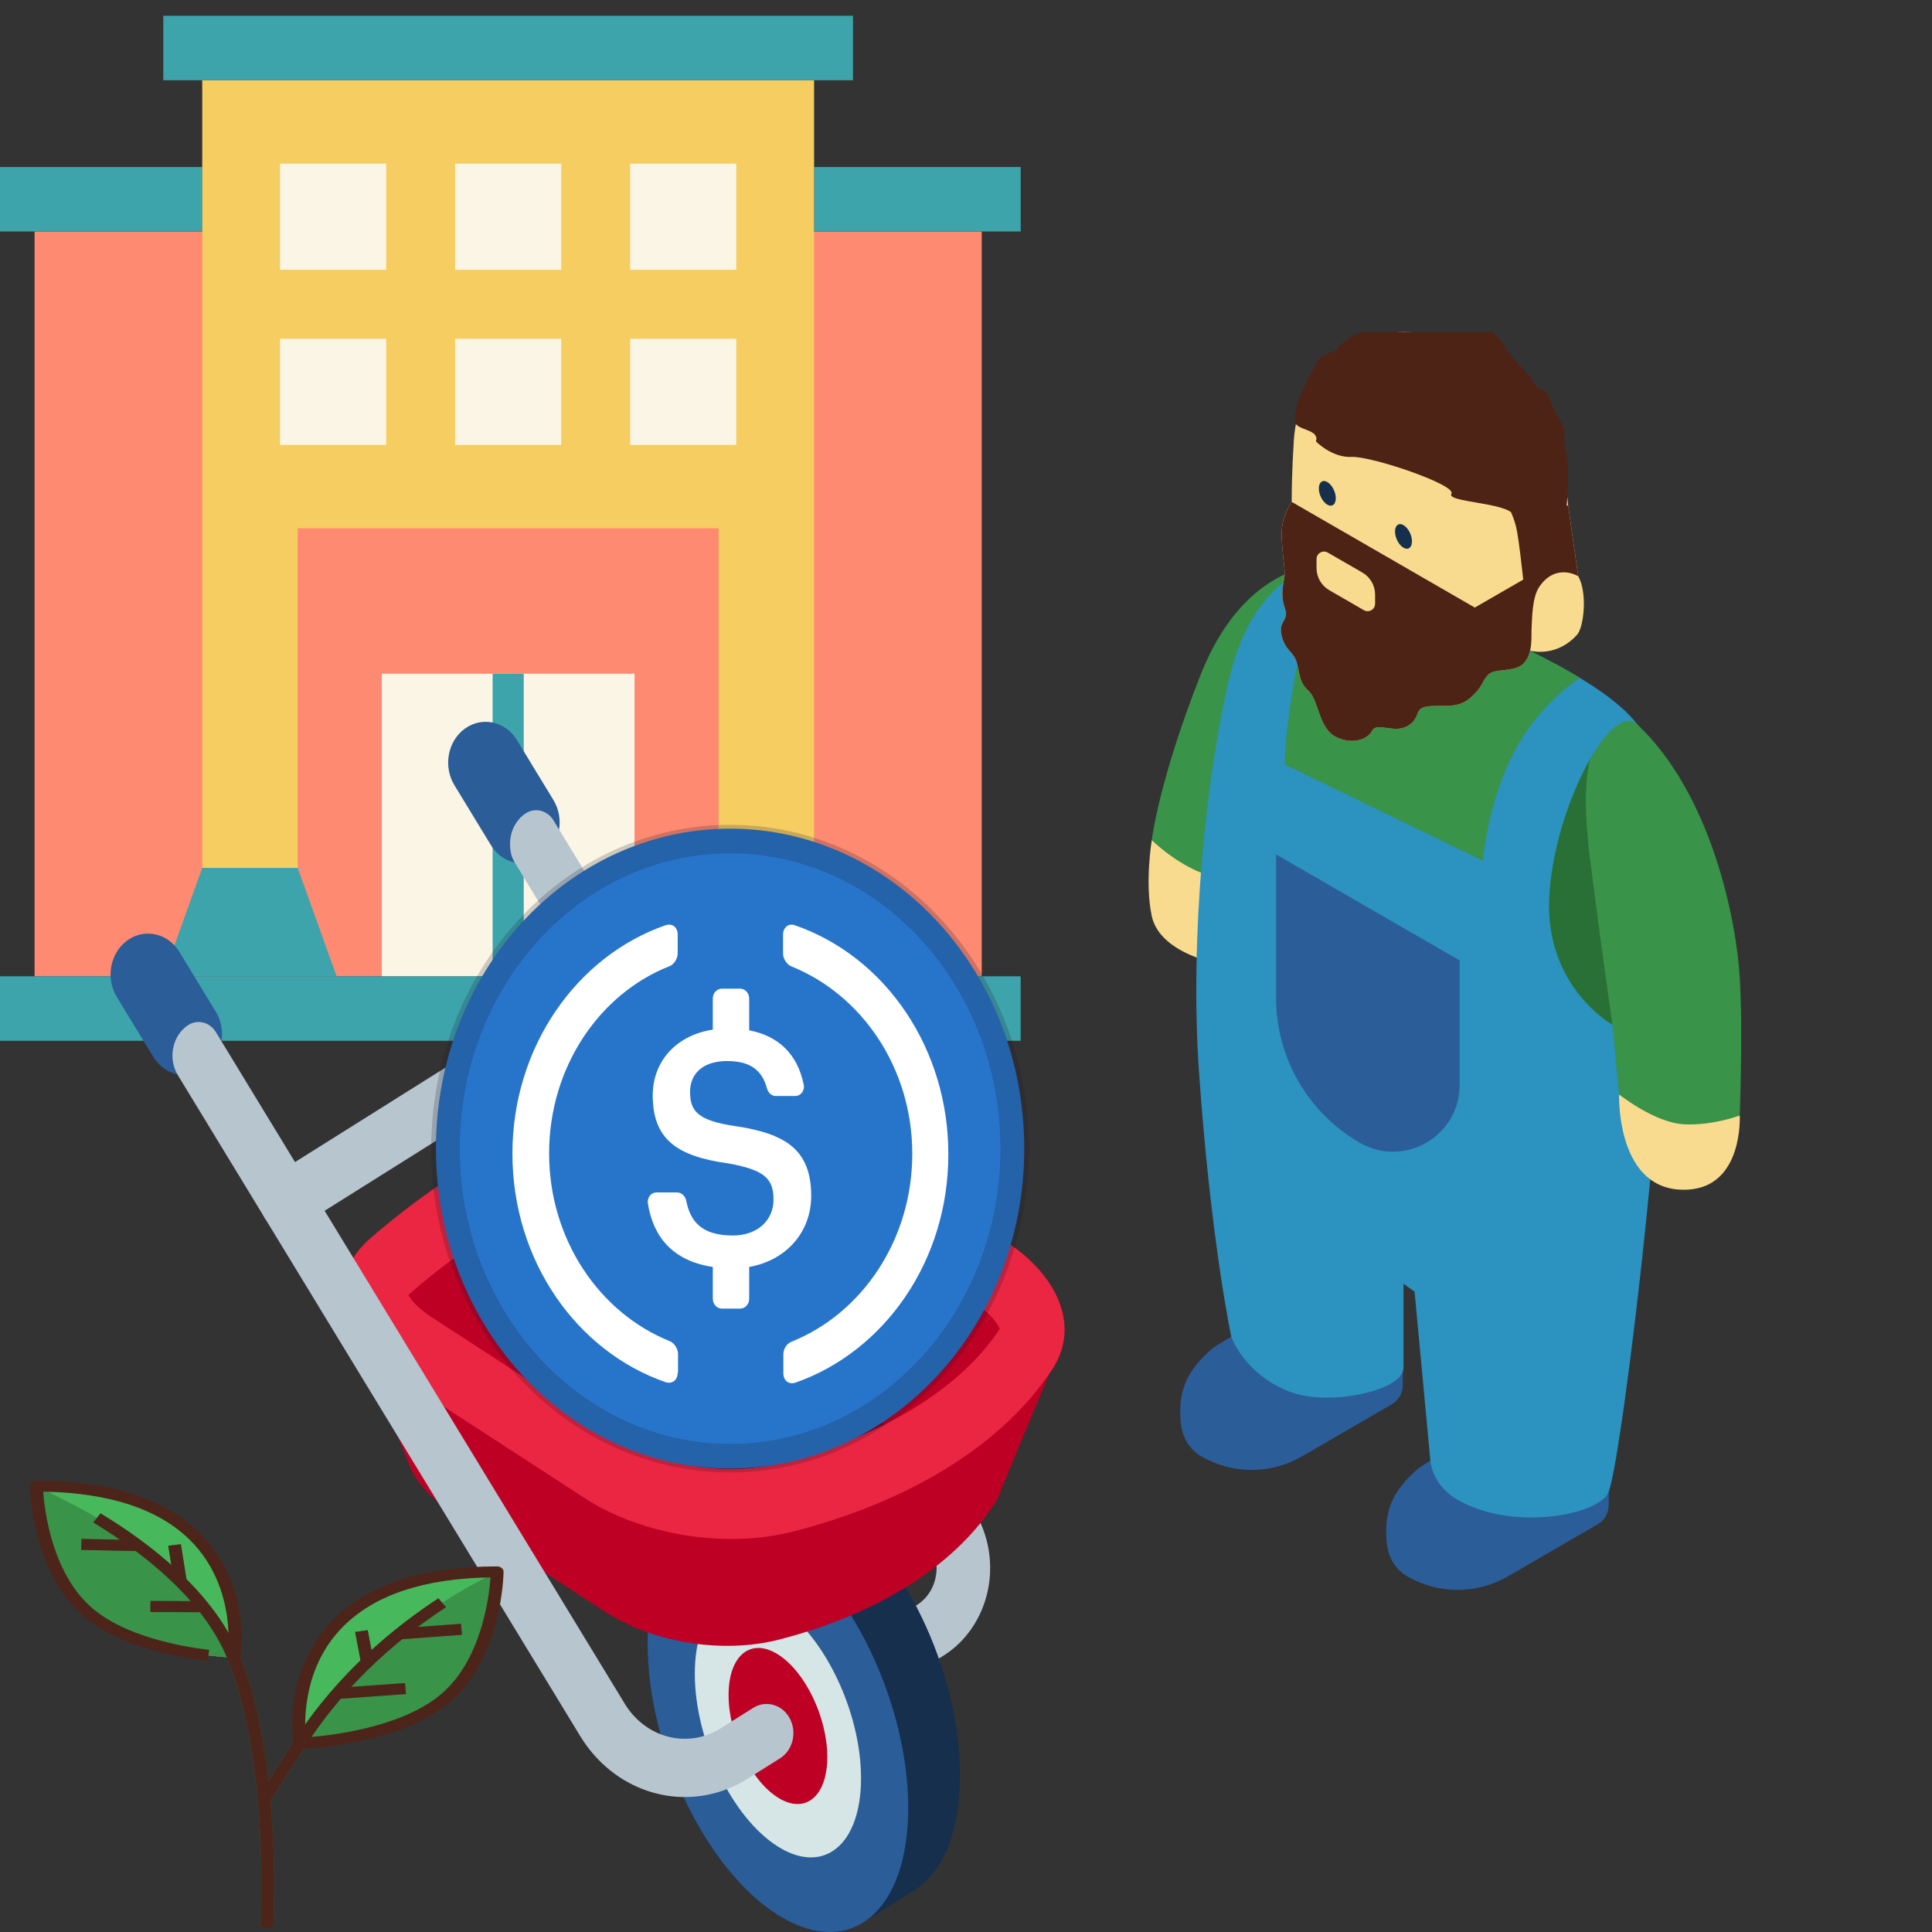 <svg width="192" height="192" viewBox="0 0 192 192" fill="none" xmlns="http://www.w3.org/2000/svg">
<rect x="0" y="0" width="192" height="192" fill="#333333" stroke="none"/>
<g clip-path="url(#clip0)">
<path d="M3.436 23.004H97.565V97.025H3.436V23.004Z" fill="#FE8A71"/>
<path d="M37.941 66.95H63.059V97.024H37.941V66.95Z" fill="#FAF5E4"/>
<path d="M80.904 16.597H101.434V23.004H80.904V16.597Z" fill="#3DA4AB"/>
<path d="M-0.432 16.597H20.098V23.004H-0.432V16.597Z" fill="#3DA4AB"/>
<path d="M20.098 7.975V86.253H29.584V52.5H71.416V86.253H80.902V7.975H20.098Z" fill="#F6CD61"/>
<path d="M45.228 33.665H55.777V44.214H45.228V33.665Z" fill="#FAF5E4"/>
<path d="M27.828 33.665H38.377V44.214H27.828V33.665Z" fill="#FAF5E4"/>
<path d="M62.623 33.665H73.172V44.214H62.623V33.665Z" fill="#FAF5E4"/>
<path d="M45.228 16.261H55.777V26.809H45.228V16.261Z" fill="#FAF5E4"/>
<path d="M27.828 16.261H38.377V26.809H27.828V16.261Z" fill="#FAF5E4"/>
<path d="M62.623 16.261H73.172V26.809H62.623V16.261Z" fill="#FAF5E4"/>
<path d="M16.23 97.025L20.098 86.253H29.584L33.452 97.025H16.23Z" fill="#3DA4AB"/>
<path d="M67.549 97.025L71.416 86.253H80.902L84.77 97.025H67.549Z" fill="#3DA4AB"/>
<path d="M-0.432 97.024H101.433V103.432H-0.432V97.024Z" fill="#3DA4AB"/>
<path d="M16.23 1.567H84.77V7.974H16.23V1.567Z" fill="#3DA4AB"/>
<path d="M48.957 66.95H52.047V97.024H48.957V66.95Z" fill="#3DA4AB"/>
<g clip-path="url(#clip1)">
<path d="M51.893 85.798C50.685 85.798 49.5 85.16 48.783 83.982L45.157 78.027C44.021 76.16 44.49 73.644 46.206 72.407C47.923 71.171 50.235 71.682 51.372 73.549L54.997 79.504C56.134 81.371 55.665 83.887 53.949 85.124C53.315 85.58 52.6 85.798 51.893 85.798Z" fill="#2B5D99"/>
<path d="M96.864 150.257L57.83 86.183L57.837 86.179L55.002 81.521C54.373 80.49 53.096 80.207 52.148 80.891C51.097 81.648 50.582 82.953 50.706 84.229C50.727 84.734 50.867 85.238 51.143 85.691L92.427 153.458C93.032 154.449 93.227 155.632 92.976 156.79C92.725 157.948 92.067 158.914 91.12 159.508L77.106 168.311C75.833 169.11 75.397 170.882 76.131 172.268C76.624 173.197 77.519 173.716 78.439 173.716C78.891 173.716 79.349 173.591 79.767 173.328L93.782 164.524C95.981 163.143 97.577 160.807 98.158 158.116C98.74 155.426 98.269 152.561 96.864 150.257Z" fill="#B6C5CE"/>
<path d="M18.345 106.845C17.136 106.845 15.951 106.207 15.234 105.029L11.608 99.074C10.472 97.207 10.942 94.691 12.657 93.454C14.374 92.218 16.687 92.729 17.823 94.596L21.448 100.55C22.585 102.418 22.115 104.934 20.399 106.171C19.766 106.627 19.052 106.845 18.345 106.845Z" fill="#2B5D99"/>
<path d="M95.409 176.42C95.409 166.047 89.612 153.995 82.461 149.504C79.1 147.393 76.039 147.327 73.737 148.928V148.926L68.642 152.129L68.644 152.13C66.016 153.916 64.363 157.855 64.363 163.394C64.363 173.767 70.16 185.817 77.31 190.31C80.451 192.281 83.33 192.468 85.571 191.178L85.57 191.18L91.087 187.711H91.082C93.737 185.939 95.409 181.988 95.409 176.42Z" fill="#162F4D"/>
<path d="M90.259 179.661C90.259 190.033 84.462 194.801 77.311 190.31C70.16 185.817 64.363 173.767 64.363 163.394C64.363 153.02 70.16 148.252 77.311 152.745C84.462 157.236 90.259 169.286 90.259 179.661Z" fill="#2B5D99"/>
<path d="M85.569 176.715C85.569 183.333 81.871 186.375 77.309 183.51C72.746 180.644 69.049 172.956 69.049 166.339C69.049 159.721 72.747 156.679 77.309 159.545C81.871 162.41 85.569 170.097 85.569 176.715Z" fill="#D6E5E5"/>
<path d="M82.215 174.608C82.215 178.537 80.02 180.344 77.311 178.642C74.603 176.941 72.406 172.376 72.406 168.446C72.406 164.516 74.603 162.711 77.311 164.412C80.02 166.113 82.215 170.678 82.215 174.608Z" fill="#BF0025"/>
<path d="M105.795 132.857L105.755 132.856C106.122 129.335 103.741 125.587 99.118 122.848L80.101 111.299C73.68 107.497 64.458 106.779 58.242 109.599C49.982 113.347 42.766 117.88 36.799 123.069C34.596 124.984 33.752 127.355 34.176 129.749H34.175L34.176 129.75C34.363 130.801 34.794 131.857 35.463 132.881L40.514 145.167C41.099 146.942 42.52 148.692 44.724 150.161L59.99 160.08C64.739 163.243 71.785 164.397 77.436 162.937C87.203 160.412 94.749 155.672 98.769 149.536C99.051 149.105 99.27 148.662 99.432 148.211L99.434 148.206C99.46 148.13 99.483 148.054 99.507 147.979L104.268 136.529C104.379 136.369 104.489 136.208 104.595 136.047C105.235 135.071 105.609 134.042 105.739 132.99L105.795 132.857Z" fill="#BF0025"/>
<path d="M36.799 123.069C32.309 126.973 33.45 132.766 39.505 136.798L57.89 148.744C63.61 152.555 72.096 153.944 78.901 152.186C90.665 149.145 99.754 143.436 104.594 136.046C107.395 131.772 105.182 126.441 99.117 122.848L80.099 111.299C73.68 107.497 64.457 106.779 58.241 109.599C49.981 113.347 42.765 117.88 36.799 123.069Z" fill="#EA2642"/>
<path d="M66.989 114.834C70.612 114.834 74.266 115.766 77.021 117.389L96.005 128.918L96.064 128.953C98.337 130.299 99.166 131.573 99.364 132.057C95.422 138.039 87.635 142.784 77.428 145.423C75.975 145.798 74.382 145.988 72.691 145.988C68.495 145.988 64.21 144.802 61.229 142.816L61.199 142.795L61.168 142.776L42.817 130.852C41.476 129.955 40.828 129.145 40.574 128.703C40.63 128.645 40.702 128.576 40.79 128.499C46.291 123.714 52.991 119.514 60.703 116.015C62.381 115.254 64.613 114.834 66.989 114.834Z" fill="#BF0025"/>
<path d="M61.197 142.796L61.227 142.816C64.209 144.802 68.494 145.988 72.69 145.988C74.38 145.988 75.973 145.798 77.425 145.423C81.288 144.424 84.803 143.124 87.896 141.569L77.019 134.964C74.265 133.34 70.61 132.41 66.987 132.41C64.612 132.41 62.379 132.829 60.701 133.59C58.019 134.807 55.463 136.11 53.033 137.492L61.166 142.776L61.197 142.796Z" fill="#8F001C"/>
<path d="M78.492 170.785C77.757 169.399 76.129 168.925 74.856 169.725L71.617 171.759C68.355 173.809 64.171 172.736 62.092 169.32L24.289 107.226L21.453 102.569C20.825 101.537 19.547 101.255 18.599 101.938C17.096 103.021 16.684 105.226 17.68 106.861L19.85 110.425L57.653 172.519C60.038 176.437 64.008 178.588 68.067 178.588C70.185 178.588 72.328 178.002 74.279 176.776L77.518 174.742C78.791 173.942 79.228 172.17 78.492 170.785Z" fill="#B6C5CE"/>
<path d="M28.483 122.253C27.563 122.253 26.668 121.734 26.176 120.804C25.44 119.42 25.876 117.648 27.15 116.848L60.683 95.784C61.957 94.984 63.586 95.459 64.32 96.844C65.055 98.229 64.619 100.001 63.346 100.8L29.812 121.865C29.393 122.128 28.935 122.253 28.483 122.253Z" fill="#B6C5CE"/>
<g style="mix-blend-mode:multiply" opacity="0.1">
<g style="mix-blend-mode:multiply" opacity="0.1">
<path d="M71.246 143.37C85.845 143.37 97.68 130.494 97.68 114.611C97.68 98.727 85.845 85.851 71.246 85.851C56.647 85.851 44.812 98.727 44.812 114.611C44.812 130.494 56.647 143.37 71.246 143.37Z" stroke="#191326" stroke-width="3"/>
</g>
</g>
<path d="M29.808 173.252C29.808 173.252 26.9 156.213 49.408 156.213C49.408 156.213 49.282 164.427 44.35 168.697C39.419 172.968 29.808 173.252 29.808 173.252Z" fill="#47B85B"/>
<path d="M49.409 156.213C49.409 156.213 49.283 164.437 44.351 168.697C39.419 172.957 29.809 173.252 29.809 173.252C34.07 166.578 39.811 162.035 43.946 159.282C46.374 157.665 49.409 156.213 49.409 156.213Z" fill="#399349"/>
<path d="M23.233 164.733C23.233 164.733 26.142 147.694 3.633 147.694C3.633 147.694 3.759 155.908 8.691 160.178C13.623 164.449 23.233 164.733 23.233 164.733Z" fill="#47B85B"/>
<path d="M23.233 164.733C23.233 164.733 13.61 164.438 8.691 160.178C3.759 155.918 3.633 147.694 3.633 147.694C3.633 147.694 7.932 149.802 9.639 150.84C14.407 153.756 20.717 158.529 23.233 164.733Z" fill="#399349"/>
<path d="M27.152 191.635L25.888 191.58C25.9 191.416 26.849 175.294 22.638 164.918C20.184 158.856 14.014 154.171 9.271 151.298L9.992 150.402C14.886 153.362 21.259 158.223 23.826 164.558C28.126 175.131 27.165 191.471 27.152 191.635Z" fill="#2B6E37"/>
<path d="M8.101 152.939L13.754 153.051L13.725 154.144L8.072 154.031L8.101 152.939Z" fill="#2B6E37"/>
<path d="M17.976 153.466L18.552 157.092L17.299 157.241L16.723 153.615L17.976 153.466Z" fill="#2B6E37"/>
<path d="M14.954 159.104L20.201 159.127L20.195 160.219L14.947 160.197L14.954 159.104Z" fill="#2B6E37"/>
<path d="M26.799 179.052L25.699 178.516C26.812 176.791 28.001 174.934 29.253 172.979C33.603 166.185 39.432 161.543 43.567 158.845L44.326 159.719C40.292 162.351 34.602 166.884 30.365 173.514C29.113 175.469 27.912 177.326 26.799 179.052Z" fill="#2B6E37"/>
<path d="M45.806 161.375L45.912 162.463L39.772 162.91L39.666 161.821L45.806 161.375Z" fill="#2B6E37"/>
<path d="M36.538 162.007L37.125 165.055L35.878 165.234L35.291 162.186L36.538 162.007Z" fill="#2B6E37"/>
<path d="M40.242 167.263L40.346 168.352L33.588 168.832L33.484 167.743L40.242 167.263Z" fill="#2B6E37"/>
<path d="M20.615 165.06C17.492 164.678 11.738 163.597 8.235 160.56C3.19 156.191 3 148.043 3 147.705C3 147.563 3.063 147.421 3.177 147.311C3.291 147.202 3.468 147.147 3.632 147.147C10.941 147.147 16.404 148.917 19.882 152.39C25.029 157.546 23.916 164.514 23.865 164.809L22.613 164.645L23.233 164.722L22.613 164.645C22.626 164.58 23.688 157.862 18.921 153.089C15.797 149.976 10.878 148.349 4.29 148.24C4.429 150.129 5.175 156.355 9.133 159.785C12.37 162.592 17.833 163.608 20.792 163.968L20.615 165.06Z" fill="#4D2419"/>
<path d="M29.808 173.798C29.492 173.798 29.226 173.602 29.189 173.329C29.138 173.034 28.012 166.065 33.172 160.91C36.637 157.436 42.1 155.667 49.409 155.667C49.573 155.667 49.737 155.722 49.864 155.831C49.99 155.94 50.054 156.071 50.041 156.224C50.041 156.574 49.851 164.711 44.793 169.08C39.748 173.449 30.225 173.787 29.821 173.798H29.808ZM48.751 156.759C42.163 156.858 37.256 158.496 34.133 161.609C30.112 165.617 30.238 171.013 30.377 172.662C32.514 172.52 39.899 171.767 43.908 168.304C47.866 164.886 48.612 158.66 48.751 156.759Z" fill="#4D2419"/>
<path d="M27.152 191.635L25.888 191.58C25.9 191.416 26.849 175.294 22.638 164.918C20.184 158.856 14.014 154.171 9.271 151.298L9.992 150.402C14.886 153.362 21.259 158.223 23.826 164.558C28.126 175.131 27.165 191.471 27.152 191.635Z" fill="#4D2419"/>
<path d="M8.101 152.939L13.754 153.051L13.725 154.144L8.072 154.031L8.101 152.939Z" fill="#4D2419"/>
<path d="M17.976 153.466L18.552 157.092L17.299 157.241L16.723 153.615L17.976 153.466Z" fill="#4D2419"/>
<path d="M14.954 159.104L20.201 159.127L20.195 160.219L14.947 160.197L14.954 159.104Z" fill="#4D2419"/>
<path d="M26.799 179.052L25.699 178.516C26.812 176.791 28.001 174.934 29.253 172.979C33.603 166.185 39.432 161.543 43.567 158.845L44.326 159.719C40.292 162.351 34.602 166.884 30.365 173.514C29.113 175.469 27.912 177.326 26.799 179.052Z" fill="#4D2419"/>
<path d="M45.806 161.375L45.912 162.463L39.772 162.91L39.666 161.821L45.806 161.375Z" fill="#4D2419"/>
<path d="M36.538 162.007L37.125 165.055L35.878 165.234L35.291 162.186L36.538 162.007Z" fill="#4D2419"/>
<path d="M40.242 167.263L40.346 168.352L33.588 168.832L33.484 167.743L40.242 167.263Z" fill="#4D2419"/>
<path d="M72.556 145.948C88.701 145.948 101.79 131.711 101.79 114.149C101.79 96.588 88.701 82.351 72.556 82.351C56.411 82.351 43.322 96.588 43.322 114.149C43.322 131.711 56.411 145.948 72.556 145.948Z" fill="#2775CA"/>
<path d="M67.348 136.413C67.348 137.15 66.799 137.572 66.154 137.361C57.313 134.307 50.924 125.287 50.924 114.653C50.924 104.018 57.345 94.998 66.154 91.944C66.832 91.734 67.348 92.155 67.348 92.892V94.752C67.348 95.243 66.993 95.84 66.541 96.016C59.572 98.754 54.57 106.054 54.57 114.618C54.57 123.181 59.572 130.482 66.574 133.289C66.994 133.465 67.381 134.026 67.381 134.553V136.413H67.349H67.348ZM74.453 129.066C74.453 129.627 74.033 130.048 73.549 130.048H71.742C71.226 130.048 70.838 129.592 70.838 129.066V125.907C66.838 125.311 64.902 122.889 64.385 119.59C64.365 119.457 64.372 119.321 64.405 119.191C64.437 119.06 64.496 118.94 64.575 118.836C64.655 118.733 64.754 118.65 64.866 118.592C64.978 118.534 65.1 118.504 65.224 118.502H67.289C67.709 118.502 68.096 118.853 68.193 119.309C68.58 121.275 69.613 122.783 72.839 122.783C75.195 122.783 76.873 121.344 76.873 119.204C76.873 117.063 75.873 116.256 72.42 115.624C67.289 114.922 64.869 113.237 64.869 108.85C64.869 105.481 67.193 102.884 70.838 102.322V99.233C70.838 98.672 71.258 98.251 71.742 98.251H73.549C74.066 98.251 74.453 98.707 74.453 99.233V102.392C77.389 102.953 79.26 104.778 79.873 107.797C80.002 108.358 79.583 108.92 79.035 108.92H77.099C76.679 108.92 76.357 108.604 76.228 108.183C75.711 106.253 74.453 105.446 72.258 105.446C69.838 105.446 68.58 106.709 68.58 108.499C68.58 110.395 69.29 111.342 73 111.903C78.034 112.64 80.616 114.22 80.616 118.853C80.616 122.398 78.196 125.241 74.453 125.908V129.066V129.066ZM79.045 137.408C78.367 137.619 77.851 137.198 77.851 136.461V134.601C77.851 134.039 78.174 133.548 78.658 133.338C85.66 130.53 90.661 123.229 90.661 114.666C90.661 106.102 85.627 98.837 78.625 96.029C78.206 95.854 77.819 95.292 77.819 94.766V92.906C77.819 92.169 78.367 91.713 79.013 91.958C83.438 93.496 87.298 96.525 90.036 100.608C92.774 104.69 94.248 109.613 94.243 114.667C94.275 125.301 87.886 134.321 79.045 137.409V137.408Z" fill="white"/>
<g style="mix-blend-mode:multiply" opacity="0.2">
<path d="M72.556 144.911C88.175 144.911 100.837 131.138 100.837 114.149C100.837 97.16 88.175 83.387 72.556 83.387C56.937 83.387 44.275 97.16 44.275 114.149C44.275 131.138 56.937 144.911 72.556 144.911Z" stroke="#191326" stroke-width="2.837"/>
</g>
</g>
<g clip-path="url(#clip2)">
<path d="M138.177 149.586C138.843 147.732 140.521 146.291 140.964 145.93C141.708 145.322 146.658 142.583 146.658 142.583L159.873 147.774V149.578C159.873 150.356 159.463 151.077 158.793 151.473L149.839 156.666C146.756 158.446 142.959 158.446 139.876 156.666C138.808 156.049 138.163 155.069 137.929 154.011L137.923 154.009C137.923 154.01 137.407 151.732 138.177 149.586Z" fill="#2B5D99"/>
<path d="M117.71 137.665C118.376 135.811 120.054 134.37 120.496 134.009C121.241 133.401 126.191 130.661 126.191 130.661L139.406 135.853V137.657C139.406 138.436 138.995 139.156 138.326 139.551L129.371 144.745C126.289 146.525 122.491 146.525 119.41 144.745C118.341 144.128 117.695 143.148 117.461 142.09L117.457 142.088C117.456 142.089 116.94 139.811 117.71 137.665Z" fill="#2B5D99"/>
<path d="M114.463 83.49C114.463 83.49 113.748 87.744 114.463 91.046C115.178 94.346 119.855 95.447 119.855 95.447L122.275 85.819L114.463 83.49Z" fill="#F8DB8F"/>
<path d="M130.586 56.273C130.586 56.273 123.486 56.468 119.305 67.082C115.123 77.694 114.463 83.49 114.463 83.49C114.463 83.49 117.251 86.277 120.625 87.157C124 88.038 130.586 56.273 130.586 56.273Z" fill="#399349"/>
<path d="M130.586 56.273C130.586 56.273 124.587 57.495 122.24 67.082C119.892 76.667 118.204 92.999 119.159 106.598C120.332 123.323 122.36 132.837 122.36 132.837C122.36 132.837 123.693 136.675 128.346 138.371C132.144 139.754 139.479 138.213 139.479 135.93V127.578L140.579 128.366L142.12 144.854C142.12 144.854 142.083 147.44 144.834 149.035C150.42 152.275 159.066 150.503 159.873 148.251C161.195 144.562 164.861 112.613 164.861 104.47C164.861 96.327 165.613 76.686 163.101 72.558C158.479 64.966 130.586 56.273 130.586 56.273Z" fill="#2C92BF"/>
<path d="M127.669 75.97C127.669 75.97 127.669 73.55 128.364 69.147C129.059 64.746 130.587 59.024 130.587 59.024C131.004 58.12 131.488 57.365 132.02 56.735C136.269 58.133 149.022 62.523 157.006 67.365C155.609 68.27 153.826 69.781 151.988 72.284C147.95 77.783 147.366 85.544 147.366 85.544L127.669 75.97Z" fill="#399349"/>
<path d="M172.895 110.852C172.895 110.852 173.275 117.926 167.723 118.225C160.571 118.61 160.901 108.762 160.901 108.762L172.895 110.852Z" fill="#F8DB8F"/>
<path d="M127.668 60.379C127.173 58.929 127.635 57.807 127.668 57.09C127.702 56.373 127.283 54.073 127.394 52.587C127.503 51.101 128.364 49.873 128.364 49.873C128.377 46.721 128.548 44.389 128.548 44.389C128.728 37.567 133.72 30.744 144.395 33.715C155.068 36.686 155.838 50.221 155.838 50.221L156.841 57.263L156.839 57.262C157.768 58.86 157.419 62.324 156.719 63.095C154.848 65.158 152.601 64.796 152.057 64.668C151.952 65.12 151.767 65.552 151.437 65.901C150.502 66.892 148.521 66.341 147.86 67.082C147.2 67.821 147.365 68.267 146.1 69.368C144.834 70.468 143.404 70.028 141.928 70.193C140.45 70.358 141.258 71.293 139.938 72.119C138.617 72.944 136.802 71.734 136.362 72.614C135.921 73.494 134.381 74.044 132.73 73.219C131.079 72.394 131.025 69.588 130.09 68.708C129.154 67.827 129.265 67.442 128.933 66.055C128.601 64.668 127.779 64.8 127.375 63.205C126.972 61.61 128.163 61.83 127.668 60.379Z" fill="#F8DB8F"/>
<path d="M160.24 101.829C160.24 101.829 153.527 98.087 153.968 89.174C154.408 80.261 160.139 69.562 162.709 71.986C170.144 78.996 172.564 91.596 172.894 97.098C173.224 102.599 172.894 110.853 172.894 110.853C172.894 110.853 170.319 111.859 167.393 111.733C164.467 111.607 160.9 108.762 160.9 108.762L160.24 101.829Z" fill="#399349"/>
<path d="M145.055 95.447L126.816 84.917V99.165C126.816 105.103 129.984 110.591 135.127 113.561C139.539 116.108 145.055 112.924 145.055 107.828V95.447Z" fill="#2B5D99"/>
<path d="M127.669 60.379C127.174 58.929 127.635 57.807 127.669 57.09C127.702 56.373 127.283 54.072 127.394 52.587C127.504 51.101 128.365 49.873 128.365 49.873L146.564 60.379L151.378 57.6C151.239 56.313 150.997 54.184 150.777 52.885C150.657 52.175 150.422 51.493 150.17 50.911C153.756 50.91 155.838 50.221 155.838 50.221L156.842 57.263C156.842 57.263 154.643 55.888 152.977 58.309C152.248 59.371 152.262 61.5 152.208 62.38C152.153 63.261 152.373 64.911 151.437 65.902C150.502 66.892 148.521 66.341 147.861 67.082C147.201 67.822 147.366 68.268 146.1 69.368C144.835 70.468 143.404 70.028 141.927 70.194C140.451 70.359 141.259 71.293 139.938 72.119C138.618 72.944 136.802 71.734 136.363 72.614C135.922 73.494 134.382 74.044 132.731 73.219C131.08 72.394 131.025 69.588 130.09 68.708C129.155 67.827 129.264 67.442 128.933 66.055C128.602 64.668 127.779 64.801 127.375 63.206C126.972 61.611 128.164 61.83 127.669 60.379Z" fill="#4D2316"/>
<path d="M131.065 48.543C131.065 49.163 131.442 49.884 131.908 50.152C132.373 50.421 132.75 50.136 132.75 49.515C132.75 48.895 132.373 48.174 131.908 47.906C131.442 47.637 131.065 47.922 131.065 48.543Z" fill="#162F4D"/>
<path d="M138.635 52.823C138.635 53.443 139.012 54.164 139.477 54.433C139.943 54.701 140.32 54.416 140.32 53.796C140.32 53.175 139.943 52.454 139.477 52.186C139.012 51.917 138.635 52.203 138.635 52.823Z" fill="#162F4D"/>
<path d="M135.393 56.9L131.953 54.915C131.457 54.629 130.837 54.986 130.837 55.559V56.464C130.837 57.367 131.32 58.202 132.102 58.654L135.541 60.639C136.036 60.926 136.656 60.568 136.656 59.995V59.09C136.656 58.187 136.175 57.352 135.393 56.9Z" fill="#F8DB8F"/>
<path d="M153.966 89.174C154.205 84.339 156.001 78.982 158.005 75.477C157.073 79.465 157.968 84.961 158.478 88.954C159.138 94.127 160.238 101.829 160.238 101.829C160.238 101.829 153.525 98.087 153.966 89.174Z" fill="#297036"/>
<path d="M154.238 40.218C154.719 41.552 155.202 41.83 155.381 42.525C155.56 43.221 155.349 43.669 155.681 45.121C156.013 46.574 155.681 50.5 155.681 50.5C155.681 50.5 151.096 52.423 150.422 51.173C149.749 49.923 143.691 49.923 144.239 49.064C144.786 48.205 136.324 45.32 134.335 45.41C132.345 45.5 130.777 43.865 130.777 43.865C131.161 42.635 128.898 42.8 128.691 41.942C128.485 41.084 129.213 39.228 129.815 38.006C130.418 36.785 130.364 37.069 130.777 36.168C131.19 35.266 132.245 35.003 132.796 34.833C132.796 34.833 133.452 33.791 134.815 33.198C136.178 32.606 137.027 32.91 138.181 32.429C138.181 32.429 139.911 32.672 140.777 31.924C141.642 31.177 144.245 31.622 146.065 31.924C147.886 32.227 149.09 33.605 149.815 34.833C150.54 36.061 151.556 36.6 152.411 38.006C153.266 39.412 153.442 38.006 154.238 40.218Z" fill="#4D2316"/>
</g>
</g>
<defs>
<clipPath id="clip0">
<rect width="192" height="192" fill="white"/>
</clipPath>
<clipPath id="clip1">
<rect width="125" height="125" fill="white" transform="translate(3 67)"/>
</clipPath>
<clipPath id="clip2">
<rect width="125" height="125" fill="white" transform="matrix(-1 0 0 1 206 33)"/>
</clipPath>
</defs>
</svg>
